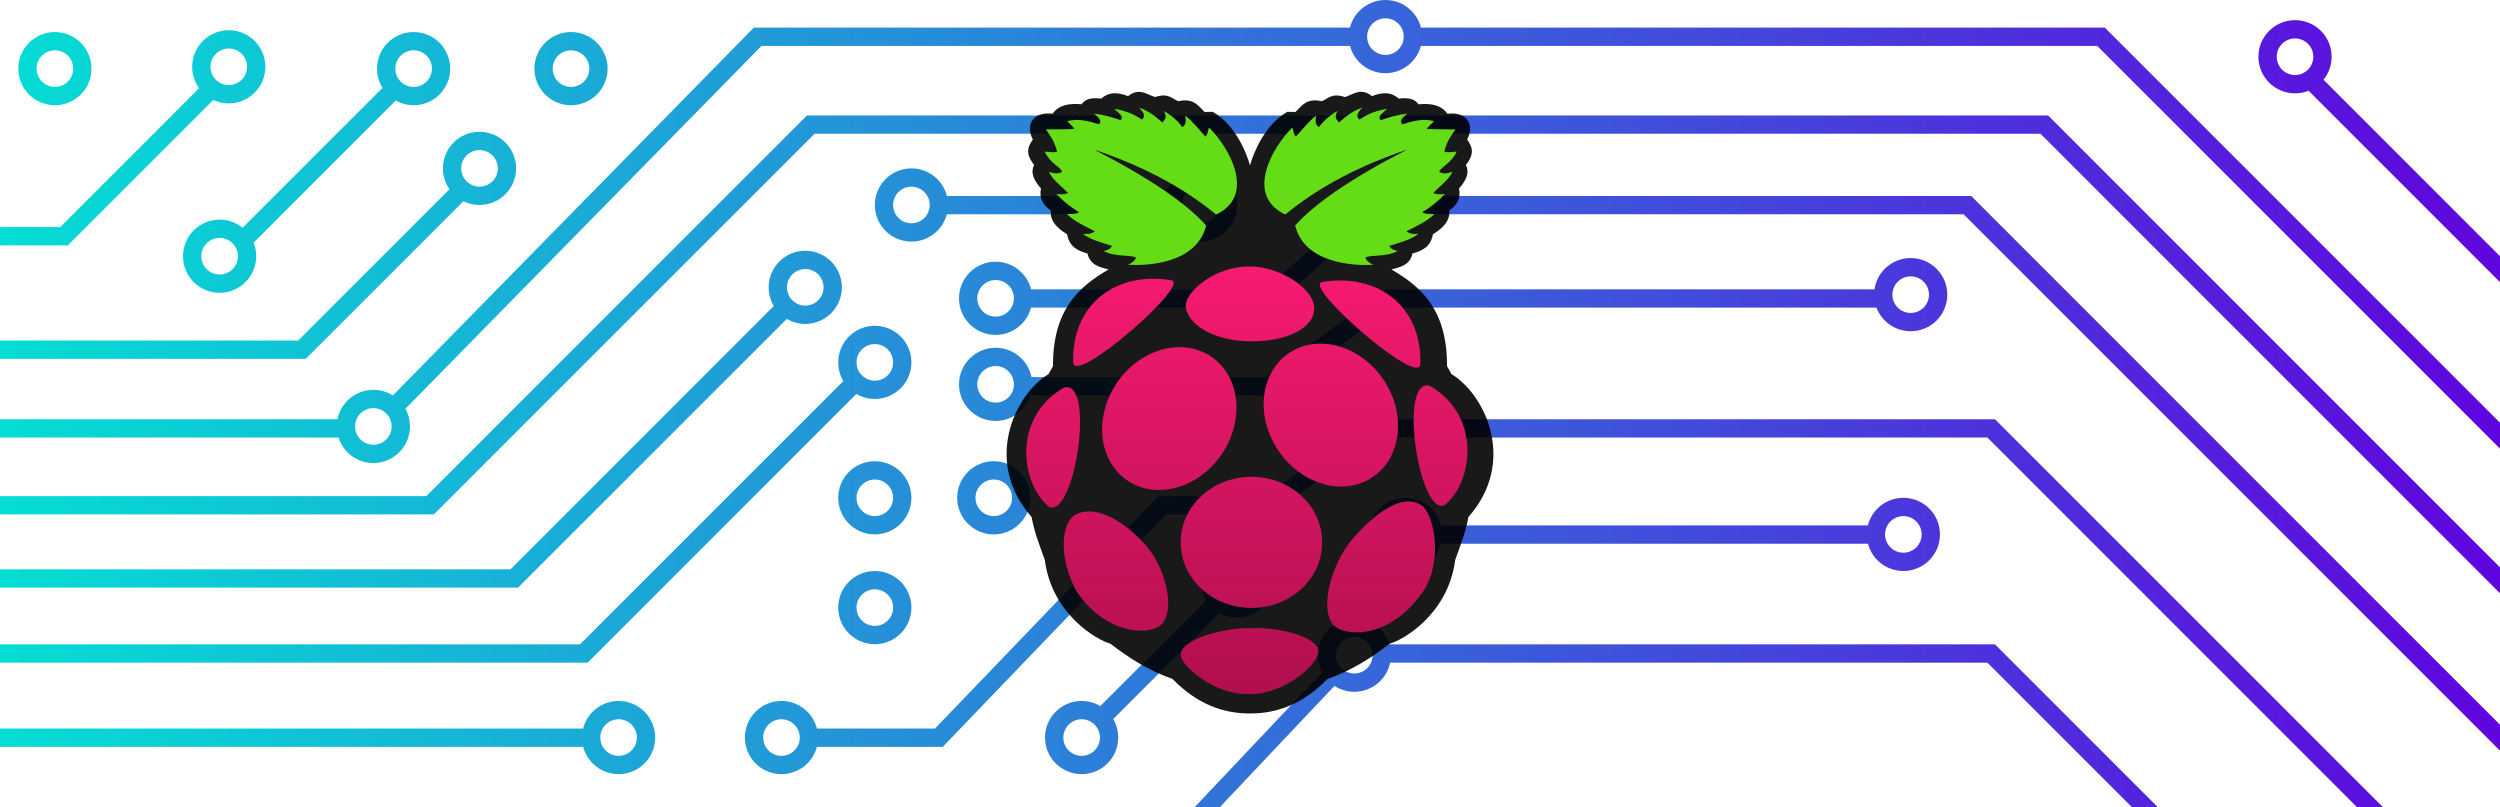 <?xml version="1.0" encoding="UTF-8" standalone="no"?><!-- Generator: Gravit.io --><svg xmlns="http://www.w3.org/2000/svg" xmlns:xlink="http://www.w3.org/1999/xlink" style="isolation:isolate" viewBox="0 0 1366 440.999" width="1366pt" height="440.999pt"><g><linearGradient id="_lgradient_2" x1="1.1102230246251565e-16" y1="0.5" x2="1" y2="0.5" gradientTransform="matrix(1366,0,0,440.999,0,0)" gradientUnits="userSpaceOnUse"><stop offset="0%" stop-opacity="1" style="stop-color:rgb(4,222,212)"/><stop offset="100%" stop-opacity="1" style="stop-color:rgb(96,4,222)"/></linearGradient><path d=" M 0 281.08 L 0 281.08 L 237.07 281.08 L 445.07 73.08 L 1114.93 73.08 L 1366 324.159 L 1366 310.001 L 1119.07 63.08 L 440.93 63.08 L 232.93 271.08 L 0 271.08 L 0 281.08 Z  M 0 408.08 L 318.657 408.08 L 318.657 408.08 C 319.551 411.478 321.333 414.613 323.86 417.14 C 327.61 420.89 332.7 423 338 423 C 343.3 423 348.39 420.89 352.14 417.14 C 355.89 413.39 358 408.3 358 403 C 358 397.7 355.89 392.61 352.14 388.86 C 348.39 385.11 343.3 383 338 383 C 332.7 383 327.61 385.11 323.86 388.86 C 321.294 391.426 319.495 394.621 318.616 398.08 L 318.616 398.08 L 318.616 398.08 L 318.616 398.08 L 318.616 398.08 L 318.616 398.08 L 0 398.08 L 0 408.08 Z  M 1366 410.159 L 1072.93 117.08 L 752.89 117.08 L 694.89 168.08 L 563.343 168.08 C 562.449 171.478 560.667 174.613 558.14 177.14 C 554.39 180.89 549.3 183 544 183 C 538.7 183 533.61 180.89 529.86 177.14 C 526.11 173.39 524 168.3 524 163 L 524 163 C 524 157.7 526.11 152.61 529.86 148.86 C 533.61 145.11 538.7 143 544 143 C 549.3 143 554.39 145.11 558.14 148.86 C 560.706 151.426 562.505 154.621 563.384 158.08 L 563.384 158.08 L 563.384 158.08 L 563.384 158.08 L 563.384 158.08 L 563.384 158.08 L 563.384 158.08 L 563.384 158.08 L 563.384 158.08 L 563.384 158.08 L 563.384 158.08 L 563.384 158.08 L 691.11 158.08 L 749.11 107.08 L 1077.07 107.08 L 1366 396.001 L 1366 410.159 Z  M 0 362.08 L 321.07 362.08 L 467.9 215.259 L 467.9 215.259 L 467.9 215.259 L 467.9 215.259 L 467.9 215.259 L 467.9 215.259 L 467.9 215.259 L 467.9 215.259 L 467.9 215.259 L 467.9 215.259 L 467.9 215.259 L 467.9 215.259 L 467.9 215.259 L 467.9 215.259 L 467.9 215.259 L 467.9 215.259 L 467.9 215.259 L 467.9 215.259 C 470.939 217.038 474.422 218 478 218 C 483.3 218 488.39 215.89 492.14 212.14 C 495.89 208.39 498 203.3 498 198 C 498 192.7 495.89 187.61 492.14 183.86 C 488.39 180.11 483.3 178 478 178 C 472.7 178 467.61 180.11 463.86 183.86 C 460.11 187.61 458 192.7 458 198 L 458 198 C 458 201.618 458.983 205.138 460.8 208.2 L 316.93 352.08 L 0 352.08 L 0 362.08 Z  M 1287.84 440.999 L 1085.93 239.08 L 752.62 239.08 L 694.62 281.08 L 637.13 281.08 L 515.13 408.08 L 446.343 408.08 C 445.449 411.478 443.667 414.613 441.14 417.14 C 437.39 420.89 432.3 423 427 423 C 421.7 423 416.61 420.89 412.86 417.14 C 409.11 413.39 407 408.3 407 403 L 407 403 C 407 397.7 409.11 392.61 412.86 388.86 C 416.61 385.11 421.7 383 427 383 C 432.3 383 437.39 385.11 441.14 388.86 C 443.706 391.426 445.505 394.621 446.384 398.08 L 446.384 398.08 L 446.384 398.08 L 446.384 398.08 L 446.384 398.08 L 446.384 398.08 L 446.384 398.08 L 446.384 398.08 L 446.384 398.08 L 510.87 398.08 L 632.87 271.08 L 691.38 271.08 L 749.38 229.08 L 1090.07 229.08 L 1301.998 440.999 L 1287.84 440.999 Z  M 0 321.08 L 283.07 321.08 L 429.9 174.259 L 429.9 174.259 L 429.9 174.259 L 429.9 174.259 L 429.9 174.259 L 429.9 174.259 L 429.9 174.259 L 429.9 174.259 L 429.9 174.259 L 429.9 174.259 L 429.9 174.259 C 432.939 176.038 436.422 177 440 177 C 445.3 177 450.39 174.89 454.14 171.14 C 457.89 167.39 460 162.3 460 157 C 460 151.7 457.89 146.61 454.14 142.86 C 450.39 139.11 445.3 137 440 137 C 434.7 137 429.61 139.11 425.86 142.86 C 422.11 146.61 420 151.7 420 157 L 420 157 C 420 160.618 420.983 164.138 422.8 167.2 L 278.93 311.08 L 0 311.08 L 0 321.08 Z  M 652.777 440.999 L 722.355 367.41 L 722.355 367.41 L 722.355 367.41 L 722.355 367.41 L 722.355 367.41 L 722.355 367.41 L 722.355 367.41 L 722.355 367.41 L 722.355 367.41 L 722.355 367.41 L 722.355 367.41 L 722.355 367.41 L 722.355 367.41 L 722.355 367.41 L 722.355 367.41 C 720.823 364.539 720 361.31 720 358 L 720 358 C 720 352.7 722.11 347.61 725.86 343.86 C 729.61 340.11 734.7 338 740 338 C 745.3 338 750.39 340.11 754.14 343.86 C 756.457 346.177 758.148 349.006 759.102 352.08 L 1090.07 352.08 L 1178.996 440.999 L 1164.843 440.999 L 1085.93 362.08 L 774 362.08 L 759.579 362.08 C 758.789 365.861 756.913 369.367 754.14 372.14 C 750.39 375.89 745.3 378 740 378 C 736.118 378 732.348 376.868 729.135 374.788 L 666.539 440.999 L 652.777 440.999 Z  M 0 186.08 L 162.93 186.08 L 245.583 103.417 C 243.267 100.088 242 96.107 242 92 L 242 92 C 242 86.7 244.11 81.61 247.86 77.86 C 251.61 74.11 256.7 72 262 72 C 267.3 72 272.39 74.11 276.14 77.86 C 279.89 81.61 282 86.7 282 92 C 282 97.3 279.89 102.39 276.14 106.14 C 272.39 109.89 267.3 112 262 112 C 258.923 112 255.916 111.289 253.202 109.958 L 253.202 109.958 L 253.202 109.958 L 253.202 109.958 L 253.202 109.958 L 253.202 109.958 L 253.202 109.958 L 253.202 109.958 L 253.202 109.958 L 253.202 109.958 L 253.202 109.958 L 253.202 109.958 L 253.202 109.958 L 253.202 109.958 L 253.202 109.958 L 253.202 109.958 L 253.202 109.958 L 253.202 109.958 L 167.07 196.08 L 0 196.08 L 0 186.08 Z  M 0 124.08 L 32.93 124.08 L 108.79 48.21 C 106.343 44.823 105 40.728 105 36.5 L 105 36.5 C 105 31.2 107.11 26.11 110.86 22.36 C 114.61 18.61 119.7 16.5 125 16.5 C 130.3 16.5 135.39 18.61 139.14 22.36 C 142.89 26.11 145 31.2 145 36.5 C 145 41.8 142.89 46.89 139.14 50.64 C 135.39 54.39 130.3 56.5 125 56.5 C 122.05 56.5 119.165 55.846 116.54 54.62 L 116.54 54.62 L 116.54 54.62 L 116.54 54.62 L 116.54 54.62 L 37.07 134.08 L 0 134.08 L 0 124.08 Z  M 1366 154.16 L 1261.413 49.573 C 1259.076 50.507 1256.563 51 1254 51 C 1248.7 51 1243.61 48.89 1239.86 45.14 C 1236.11 41.39 1234 36.3 1234 31 L 1234 31 C 1234 25.7 1236.11 20.61 1239.86 16.86 C 1243.61 13.11 1248.7 11 1254 11 C 1259.3 11 1264.39 13.11 1268.14 16.86 C 1271.89 20.61 1274 25.7 1274 31 C 1274 35.589 1272.418 40.02 1269.56 43.56 L 1269.56 43.56 L 1269.56 43.56 L 1269.56 43.56 L 1366 140 L 1366 154.16 Z  M 1366 231.001 L 1150.07 15.08 L 776.384 15.08 C 775.505 11.621 773.706 8.426 771.14 5.86 C 767.39 2.11 762.3 0 757 0 C 751.7 0 746.61 2.11 742.86 5.86 C 740.294 8.426 738.495 11.621 737.616 15.08 L 737.616 15.08 L 411.9 15.08 L 214.658 216.079 L 214.658 216.079 L 214.658 216.079 C 211.49 214.084 207.799 213 204 213 C 198.7 213 193.61 215.11 189.86 218.86 C 187.048 221.672 185.158 225.238 184.389 229.08 L 0 229.08 L 0 239.08 L 184.948 239.08 L 184.948 239.08 C 185.911 242.092 187.583 244.863 189.86 247.14 C 193.61 250.89 198.7 253 204 253 C 209.3 253 214.39 250.89 218.14 247.14 C 221.89 243.39 224 238.3 224 233 C 224 229.602 223.133 226.291 221.522 223.364 L 221.522 223.364 L 416.1 25.08 L 737.657 25.08 L 737.657 25.08 C 738.551 28.478 740.333 31.613 742.86 34.14 C 746.61 37.89 751.7 40 757 40 C 762.3 40 767.39 37.89 771.14 34.14 C 773.667 31.613 775.449 28.478 776.343 25.08 L 776.343 25.08 L 1145.93 25.08 L 1366 245.159 L 1366 231.001 Z  M 115 36.5 C 115 33.85 116.05 31.3 117.93 29.43 C 119.8 27.55 122.35 26.5 125 26.5 C 127.65 26.5 130.2 27.55 132.07 29.43 C 133.95 31.3 135 33.85 135 36.5 C 135 39.15 133.95 41.7 132.07 43.57 C 130.2 45.44 127.65 46.5 125 46.5 C 122.35 46.5 119.8 45.44 117.93 43.57 C 116.05 41.7 115 39.15 115 36.5 L 115 36.5 L 115 36.5 L 115 36.5 L 115 36.5 L 115 36.5 Z  M 328 403 C 328 400.35 329.05 397.8 330.93 395.93 C 332.8 394.05 335.35 393 338 393 C 340.65 393 343.2 394.05 345.07 395.93 C 346.95 397.8 348 400.35 348 403 C 348 405.65 346.95 408.2 345.07 410.07 C 343.2 411.94 340.65 413 338 413 C 335.35 413 332.8 411.94 330.93 410.07 C 329.05 408.2 328 405.65 328 403 L 328 403 L 328 403 L 328 403 L 328 403 L 328 403 L 328 403 Z  M 20 37.5 C 20 34.85 21.05 32.3 22.93 30.43 C 24.8 28.55 27.35 27.5 30 27.5 C 32.65 27.5 35.2 28.55 37.07 30.43 C 38.95 32.3 40 34.85 40 37.5 C 40 40.15 38.95 42.7 37.07 44.57 C 35.2 46.44 32.65 47.5 30 47.5 C 27.35 47.5 24.8 46.44 22.93 44.57 C 21.05 42.7 20 40.15 20 37.5 L 20 37.5 L 20 37.5 L 20 37.5 L 20 37.5 L 20 37.5 L 20 37.5 L 20 37.5 L 20 37.5 L 20 37.5 L 20 37.5 L 20 37.5 L 20 37.5 L 20 37.5 L 20 37.5 L 20 37.5 L 20 37.5 L 20 37.5 L 20 37.5 L 20 37.5 Z  M 252 92 C 252 89.35 253.05 86.8 254.93 84.93 C 256.8 83.05 259.35 82 262 82 C 264.65 82 267.2 83.05 269.07 84.93 C 270.95 86.8 272 89.35 272 92 C 272 94.65 270.95 97.2 269.07 99.07 C 267.2 100.94 264.65 102 262 102 C 259.35 102 256.8 100.94 254.93 99.07 C 253.05 97.2 252 94.65 252 92 L 252 92 L 252 92 L 252 92 L 252 92 L 252 92 L 252 92 L 252 92 L 252 92 L 252 92 L 252 92 L 252 92 L 252 92 L 252 92 L 252 92 L 252 92 L 252 92 L 252 92 L 252 92 Z  M 468 272 C 468 269.35 469.05 266.8 470.93 264.93 C 472.8 263.05 475.35 262 478 262 C 480.65 262 483.2 263.05 485.07 264.93 C 486.95 266.8 488 269.35 488 272 C 488 274.65 486.95 277.2 485.07 279.07 C 483.2 280.94 480.65 282 478 282 C 475.35 282 472.8 280.94 470.93 279.07 C 469.05 277.2 468 274.65 468 272 L 468 272 L 468 272 L 468 272 L 468 272 L 468 272 L 468 272 L 468 272 L 468 272 L 468 272 L 468 272 L 468 272 L 468 272 L 468 272 L 468 272 L 468 272 L 468 272 L 468 272 L 468 272 L 468 272 L 468 272 Z  M 533 272 C 533 269.35 534.05 266.8 535.93 264.93 C 537.8 263.05 540.35 262 543 262 C 545.65 262 548.2 263.05 550.07 264.93 C 551.95 266.8 553 269.35 553 272 C 553 274.65 551.95 277.2 550.07 279.07 C 548.2 280.94 545.65 282 543 282 C 540.35 282 537.8 280.94 535.93 279.07 C 534.05 277.2 533 274.65 533 272 L 533 272 L 533 272 L 533 272 L 533 272 L 533 272 L 533 272 L 533 272 L 533 272 L 533 272 L 533 272 L 533 272 L 533 272 L 533 272 L 533 272 L 533 272 L 533 272 L 533 272 Z  M 488 112 C 488 109.35 489.05 106.8 490.93 104.93 C 492.8 103.05 495.35 102 498 102 C 500.65 102 503.2 103.05 505.07 104.93 C 506.95 106.8 508 109.35 508 112 L 508 112 C 508 114.65 506.95 117.2 505.07 119.07 C 503.2 120.94 500.65 122 498 122 C 495.35 122 492.8 120.94 490.93 119.07 C 489.05 117.2 488 114.65 488 112 L 488 112 L 488 112 L 488 112 L 488 112 L 488 112 L 488 112 L 488 112 L 488 112 L 488 112 L 488 112 L 488 112 L 488 112 L 488 112 L 488 112 L 488 112 Z  M 302 37.5 C 302 34.85 303.05 32.3 304.93 30.43 C 306.8 28.55 309.35 27.5 312 27.5 C 314.65 27.5 317.2 28.55 319.07 30.43 C 320.95 32.3 322 34.85 322 37.5 C 322 40.15 320.95 42.7 319.07 44.57 C 317.2 46.44 314.65 47.5 312 47.5 C 309.35 47.5 306.8 46.44 304.93 44.57 C 303.05 42.7 302 40.15 302 37.5 L 302 37.5 L 302 37.5 L 302 37.5 L 302 37.5 L 302 37.5 L 302 37.5 L 302 37.5 L 302 37.5 L 302 37.5 L 302 37.5 L 302 37.5 L 302 37.5 L 302 37.5 L 302 37.5 L 302 37.5 L 302 37.5 L 302 37.5 L 302 37.5 L 302 37.5 L 302 37.5 Z  M 468 332 C 468 329.35 469.05 326.8 470.93 324.93 C 472.8 323.05 475.35 322 478 322 C 480.65 322 483.2 323.05 485.07 324.93 C 486.95 326.8 488 329.35 488 332 C 488 334.65 486.95 337.2 485.07 339.07 C 483.2 340.94 480.65 342 478 342 C 475.35 342 472.8 340.94 470.93 339.07 C 469.05 337.2 468 334.65 468 332 L 468 332 L 468 332 L 468 332 L 468 332 L 468 332 L 468 332 L 468 332 L 468 332 L 468 332 L 468 332 L 468 332 L 468 332 L 468 332 L 468 332 L 468 332 L 468 332 L 468 332 L 468 332 Z  M 1030 292 L 1030 292 L 1030 292 L 1030 292 C 1030 289.35 1031.05 286.8 1032.93 284.93 C 1034.8 283.05 1037.35 282 1040 282 C 1042.65 282 1045.2 283.05 1047.07 284.93 C 1048.95 286.8 1050 289.35 1050 292 C 1050 294.65 1048.95 297.2 1047.07 299.07 C 1045.2 300.94 1042.65 302 1040 302 C 1037.35 302 1034.8 300.94 1032.93 299.07 C 1031.05 297.2 1030 294.65 1030 292 L 1030 292 L 1030 292 L 1030 292 L 1030 292 L 1030 292 L 1030 292 L 1030 292 L 1030 292 L 1030 292 L 1030 292 L 1030 292 L 1030 292 L 1030 292 Z  M 468 198 C 468 195.35 469.05 192.8 470.93 190.93 C 472.8 189.05 475.35 188 478 188 C 480.65 188 483.2 189.05 485.07 190.93 C 486.95 192.8 488 195.35 488 198 C 488 200.65 486.95 203.2 485.07 205.07 C 483.2 206.94 480.65 208 478 208 C 475.35 208 472.8 206.94 470.93 205.07 C 469.05 203.2 468 200.65 468 198 L 468 198 L 468 198 L 468 198 L 468 198 L 468 198 L 468 198 L 468 198 L 468 198 L 468 198 L 468 198 L 468 198 L 468 198 L 468 198 L 468 198 L 468 198 L 468 198 L 468 198 L 468 198 Z  M 730 358 C 730 355.35 731.05 352.8 732.93 350.93 C 734.8 349.05 737.35 348 740 348 C 742.65 348 745.2 349.05 747.07 350.93 C 748.95 352.8 750 355.35 750 358 C 750 360.65 748.95 363.2 747.07 365.07 C 745.2 366.94 742.65 368 740 368 C 737.35 368 734.8 366.94 732.93 365.07 C 731.05 363.2 730 360.65 730 358 L 730 358 L 730 358 L 730 358 L 730 358 L 730 358 L 730 358 L 730 358 L 730 358 L 730 358 L 730 358 L 730 358 L 730 358 L 730 358 L 730 358 L 730 358 Z  M 430 157 C 430 154.35 431.05 151.8 432.93 149.93 C 434.8 148.05 437.35 147 440 147 C 442.65 147 445.2 148.05 447.07 149.93 C 448.95 151.8 450 154.35 450 157 C 450 159.65 448.95 162.2 447.07 164.07 C 445.2 165.94 442.65 167 440 167 C 437.35 167 434.8 165.94 432.93 164.07 C 431.05 162.2 430 159.65 430 157 L 430 157 L 430 157 L 430 157 L 430 157 L 430 157 L 430 157 L 430 157 L 430 157 L 430 157 L 430 157 L 430 157 Z  M 758 292 C 758 289.35 759.05 286.8 760.93 284.93 C 762.8 283.05 765.35 282 768 282 C 770.65 282 773.2 283.05 775.07 284.93 C 776.95 286.8 778 289.35 778 292 L 778 292 C 778 294.65 776.95 297.2 775.07 299.07 C 773.2 300.94 770.65 302 768 302 C 765.35 302 762.8 300.94 760.93 299.07 C 759.05 297.2 758 294.65 758 292 L 758 292 L 758 292 L 758 292 L 758 292 L 758 292 L 758 292 L 758 292 L 758 292 L 758 292 L 758 292 L 758 292 L 758 292 L 758 292 L 758 292 Z  M 1034 161 C 1034 158.35 1035.05 155.8 1036.93 153.93 C 1038.8 152.05 1041.35 151 1044 151 C 1046.65 151 1049.2 152.05 1051.07 153.93 C 1052.95 155.8 1054 158.35 1054 161 C 1054 163.65 1052.95 166.2 1051.07 168.07 C 1049.2 169.94 1046.65 171 1044 171 C 1041.35 171 1038.8 169.94 1036.93 168.07 C 1035.05 166.2 1034 163.65 1034 161 L 1034 161 L 1034 161 L 1034 161 L 1034 161 L 1034 161 L 1034 161 L 1034 161 L 1034 161 L 1034 161 L 1034 161 L 1034 161 Z  M 534 163 C 534 160.35 535.05 157.8 536.93 155.93 C 538.8 154.05 541.35 153 544 153 C 546.65 153 549.2 154.05 551.07 155.93 C 552.95 157.8 554 160.35 554 163 C 554 165.65 552.95 168.2 551.07 170.07 C 549.2 171.94 546.65 173 544 173 C 541.35 173 538.8 171.94 536.93 170.07 C 535.05 168.2 534 165.65 534 163 L 534 163 L 534 163 L 534 163 L 534 163 L 534 163 L 534 163 L 534 163 L 534 163 L 534 163 L 534 163 L 534 163 L 534 163 Z  M 646 112 C 646 109.35 647.05 106.8 648.93 104.93 C 650.8 103.05 653.35 102 656 102 C 658.65 102 661.2 103.05 663.07 104.93 C 664.95 106.8 666 109.35 666 112 C 666 114.65 664.95 117.2 663.07 119.07 C 661.2 120.94 658.65 122 656 122 C 653.35 122 650.8 120.94 648.93 119.07 C 647.05 117.2 646 114.65 646 112 L 646 112 L 646 112 L 646 112 L 646 112 L 646 112 L 646 112 L 646 112 L 646 112 L 646 112 L 646 112 L 646 112 L 646 112 L 646 112 L 646 112 L 646 112 Z  M 216 37.5 C 216 34.85 217.05 32.3 218.93 30.43 C 220.8 28.55 223.35 27.5 226 27.5 C 228.65 27.5 231.2 28.55 233.07 30.43 C 234.95 32.3 236 34.85 236 37.5 C 236 40.15 234.95 42.7 233.07 44.57 C 231.2 46.44 228.65 47.5 226 47.5 C 223.35 47.5 220.8 46.44 218.93 44.57 C 217.05 42.7 216 40.15 216 37.5 L 216 37.5 L 216 37.5 L 216 37.5 L 216 37.5 L 216 37.5 L 216 37.5 L 216 37.5 L 216 37.5 L 216 37.5 Z  M 534 210 C 534 207.35 535.05 204.8 536.93 202.93 C 538.8 201.05 541.35 200 544 200 C 546.65 200 549.2 201.05 551.07 202.93 C 552.95 204.8 554 207.35 554 210 C 554 212.65 552.95 215.2 551.07 217.07 C 549.2 218.94 546.65 220 544 220 C 541.35 220 538.8 218.94 536.93 217.07 C 535.05 215.2 534 212.65 534 210 L 534 210 L 534 210 L 534 210 L 534 210 L 534 210 L 534 210 L 534 210 L 534 210 L 534 210 L 534 210 L 534 210 Z  M 417 403 C 417 400.35 418.05 397.8 419.93 395.93 C 421.8 394.05 424.35 393 427 393 C 429.65 393 432.2 394.05 434.07 395.93 C 435.95 397.8 437 400.35 437 403 C 437 405.65 435.95 408.2 434.07 410.07 C 432.2 411.94 429.65 413 427 413 C 424.35 413 421.8 411.94 419.93 410.07 C 418.05 408.2 417 405.65 417 403 L 417 403 L 417 403 L 417 403 L 417 403 L 417 403 L 417 403 L 417 403 L 417 403 L 417 403 Z  M 110 140 C 110 137.35 111.05 134.8 112.93 132.93 C 114.8 131.05 117.35 130 120 130 C 122.65 130 125.2 131.05 127.07 132.93 C 128.95 134.8 130 137.35 130 140 C 130 142.65 128.95 145.2 127.07 147.07 C 125.2 148.94 122.65 150 120 150 C 117.35 150 114.8 148.94 112.93 147.07 C 111.05 145.2 110 142.65 110 140 L 110 140 L 110 140 L 110 140 L 110 140 L 110 140 L 110 140 L 110 140 L 110 140 L 110 140 Z  M 666 317.5 C 666 314.85 667.05 312.3 668.93 310.43 C 670.8 308.55 673.35 307.5 676 307.5 C 678.65 307.5 681.2 308.55 683.07 310.43 C 684.95 312.3 686 314.85 686 317.5 C 686 320.15 684.95 322.7 683.07 324.57 C 681.2 326.44 678.65 327.5 676 327.5 C 673.35 327.5 670.8 326.44 668.93 324.57 C 667.05 322.7 666 320.15 666 317.5 L 666 317.5 L 666 317.5 L 666 317.5 L 666 317.5 L 666 317.5 L 666 317.5 L 666 317.5 L 666 317.5 Z  M 581 403 C 581 400.35 582.05 397.8 583.93 395.93 C 585.8 394.05 588.35 393 591 393 C 593.65 393 596.2 394.05 598.07 395.93 C 599.95 397.8 601 400.35 601 403 C 601 405.65 599.95 408.2 598.07 410.07 C 596.2 411.94 593.65 413 591 413 C 588.35 413 585.8 411.94 583.93 410.07 C 582.05 408.2 581 405.65 581 403 L 581 403 L 581 403 L 581 403 L 581 403 L 581 403 L 581 403 L 581 403 L 581 403 Z  M 1244 31 C 1244 28.35 1245.05 25.8 1246.93 23.93 C 1248.8 22.05 1251.35 21 1254 21 C 1256.65 21 1259.2 22.05 1261.07 23.93 C 1262.95 25.8 1264 28.35 1264 31 C 1264 33.65 1262.95 36.2 1261.07 38.07 C 1259.2 39.94 1256.65 41 1254 41 C 1251.35 41 1248.8 39.94 1246.93 38.07 C 1245.05 36.2 1244 33.65 1244 31 L 1244 31 L 1244 31 L 1244 31 L 1244 31 Z  M 194 233 C 194 230.35 195.05 227.8 196.93 225.93 C 198.8 224.05 201.35 223 204 223 C 206.65 223 209.2 224.05 211.07 225.93 C 212.95 227.8 214 230.35 214 233 C 214 235.65 212.95 238.2 211.07 240.07 C 209.2 241.94 206.65 243 204 243 C 201.35 243 198.8 241.94 196.93 240.07 C 195.05 238.2 194 235.65 194 233 L 194 233 L 194 233 L 194 233 Z  M 747 20 C 747 17.35 748.05 14.8 749.93 12.93 C 751.8 11.05 754.35 10 757 10 C 759.65 10 762.2 11.05 764.07 12.93 C 765.95 14.8 767 17.35 767 20 C 767 22.65 765.95 25.2 764.07 27.07 C 762.2 28.94 759.65 30 757 30 C 754.35 30 751.8 28.94 749.93 27.07 C 748.05 25.2 747 22.65 747 20 L 747 20 L 747 20 L 747 20 L 747 20 L 747 20 Z  M 292 37.5 C 292 32.2 294.11 27.11 297.86 23.36 C 301.61 19.61 306.7 17.5 312 17.5 C 317.3 17.5 322.39 19.61 326.14 23.36 C 329.89 27.11 332 32.2 332 37.5 C 332 42.8 329.89 47.89 326.14 51.64 C 322.39 55.39 317.3 57.5 312 57.5 C 306.7 57.5 301.61 55.39 297.86 51.64 C 294.11 47.89 292 42.8 292 37.5 L 292 37.5 L 292 37.5 L 292 37.5 L 292 37.5 L 292 37.5 L 292 37.5 L 292 37.5 L 292 37.5 L 292 37.5 L 292 37.5 L 292 37.5 L 292 37.5 L 292 37.5 L 292 37.5 L 292 37.5 L 292 37.5 L 292 37.5 L 292 37.5 L 292 37.5 L 292 37.5 Z  M 523 272 C 523 266.7 525.11 261.61 528.86 257.86 C 532.61 254.11 537.7 252 543 252 C 548.3 252 553.39 254.11 557.14 257.86 C 560.89 261.61 563 266.7 563 272 C 563 277.3 560.89 282.39 557.14 286.14 C 553.39 289.89 548.3 292 543 292 C 537.7 292 532.61 289.89 528.86 286.14 C 525.11 282.39 523 277.3 523 272 L 523 272 L 523 272 L 523 272 L 523 272 L 523 272 L 523 272 L 523 272 L 523 272 L 523 272 L 523 272 L 523 272 L 523 272 L 523 272 L 523 272 L 523 272 L 523 272 L 523 272 Z  M 10 37.5 C 10 32.2 12.11 27.11 15.86 23.36 C 19.61 19.61 24.7 17.5 30 17.5 C 35.3 17.5 40.39 19.61 44.14 23.36 C 47.89 27.11 50 32.2 50 37.5 C 50 42.8 47.89 47.89 44.14 51.64 C 40.39 55.39 35.3 57.5 30 57.5 C 24.7 57.5 19.61 55.39 15.86 51.64 C 12.11 47.89 10 42.8 10 37.5 L 10 37.5 L 10 37.5 L 10 37.5 L 10 37.5 L 10 37.5 L 10 37.5 L 10 37.5 L 10 37.5 L 10 37.5 L 10 37.5 L 10 37.5 L 10 37.5 L 10 37.5 L 10 37.5 L 10 37.5 L 10 37.5 L 10 37.5 L 10 37.5 L 10 37.5 Z  M 458 332 C 458 326.7 460.11 321.61 463.86 317.86 C 467.61 314.11 472.7 312 478 312 C 483.3 312 488.39 314.11 492.14 317.86 C 495.89 321.61 498 326.7 498 332 C 498 337.3 495.89 342.39 492.14 346.14 C 488.39 349.89 483.3 352 478 352 C 472.7 352 467.61 349.89 463.86 346.14 C 460.11 342.39 458 337.3 458 332 L 458 332 L 458 332 L 458 332 L 458 332 L 458 332 L 458 332 L 458 332 L 458 332 L 458 332 L 458 332 L 458 332 L 458 332 L 458 332 L 458 332 L 458 332 L 458 332 L 458 332 L 458 332 Z  M 458 272 C 458 266.7 460.11 261.61 463.86 257.86 C 467.61 254.11 472.7 252 478 252 C 483.3 252 488.39 254.11 492.14 257.86 C 495.89 261.61 498 266.7 498 272 C 498 277.3 495.89 282.39 492.14 286.14 C 488.39 289.89 483.3 292 478 292 C 472.7 292 467.61 289.89 463.86 286.14 C 460.11 282.39 458 277.3 458 272 L 458 272 L 458 272 L 458 272 L 458 272 L 458 272 L 458 272 L 458 272 L 458 272 L 458 272 L 458 272 L 458 272 L 458 272 L 458 272 L 458 272 L 458 272 L 458 272 L 458 272 L 458 272 L 458 272 L 458 272 Z  M 517.384 107.08 C 516.505 103.621 514.706 100.426 512.14 97.86 C 508.39 94.11 503.3 92 498 92 C 492.7 92 487.61 94.11 483.86 97.86 C 480.11 101.61 478 106.7 478 112 L 478 112 L 478 112 C 478 117.3 480.11 122.39 483.86 126.14 C 487.61 129.89 492.7 132 498 132 C 503.3 132 508.39 129.89 512.14 126.14 C 514.667 123.613 516.449 120.478 517.343 117.08 L 635 117.08 L 636.657 117.08 L 636.657 117.08 C 637.551 120.478 639.333 123.613 641.86 126.14 C 645.61 129.89 650.7 132 656 132 C 661.3 132 666.39 129.89 670.14 126.14 C 673.89 122.39 676 117.3 676 112 C 676 106.7 673.89 101.61 670.14 97.86 C 666.39 94.11 661.3 92 656 92 C 650.7 92 645.61 94.11 641.86 97.86 C 639.294 100.426 637.495 103.621 636.616 107.08 L 635 107.08 L 517.384 107.08 L 517.384 107.08 L 517.384 107.08 L 517.384 107.08 L 517.384 107.08 L 517.384 107.08 L 517.384 107.08 L 517.384 107.08 L 517.384 107.08 L 517.384 107.08 L 517.384 107.08 L 517.384 107.08 L 517.384 107.08 L 517.384 107.08 Z  M 132.56 124.44 C 129.02 121.582 124.589 120 120 120 C 114.7 120 109.61 122.11 105.86 125.86 C 102.11 129.61 100 134.7 100 140 L 100 140 L 100 140 C 100 145.3 102.11 150.39 105.86 154.14 C 109.61 157.89 114.7 160 120 160 C 125.3 160 130.39 157.89 134.14 154.14 C 137.89 150.39 140 145.3 140 140 C 140 137.437 139.507 134.924 138.573 132.587 L 216.218 54.942 C 219.181 56.604 222.546 57.5 226 57.5 C 231.3 57.5 236.39 55.39 240.14 51.64 C 243.89 47.89 246 42.8 246 37.5 C 246 32.2 243.89 27.11 240.14 23.36 C 236.39 19.61 231.3 17.5 226 17.5 C 220.7 17.5 215.61 19.61 211.86 23.36 C 208.11 27.11 206 32.2 206 37.5 L 206 37.5 L 206 37.5 C 206 41.241 207.051 44.877 208.988 48.012 L 132.56 124.44 L 132.56 124.44 L 132.56 124.44 L 132.56 124.44 L 132.56 124.44 L 132.56 124.44 L 132.56 124.44 L 132.56 124.44 Z  M 563.611 206.08 C 562.842 202.237 560.952 198.672 558.14 195.86 C 554.39 192.11 549.3 190 544 190 C 538.7 190 533.61 192.11 529.86 195.86 C 526.11 199.61 524 204.7 524 210 L 524 210 L 524 210 C 524 215.3 526.11 220.39 529.86 224.14 C 533.61 227.89 538.7 230 544 230 C 549.3 230 554.39 227.89 558.14 224.14 C 560.417 221.863 562.089 219.092 563.052 216.08 L 694.63 216.08 L 760.63 168.08 L 1025.297 168.08 L 1025.297 168.08 C 1026.292 170.705 1027.837 173.117 1029.86 175.14 C 1033.61 178.89 1038.7 181 1044 181 C 1049.3 181 1054.39 178.89 1058.14 175.14 C 1061.89 171.39 1064 166.3 1064 161 C 1064 155.7 1061.89 150.61 1058.14 146.86 C 1054.39 143.11 1049.3 141 1044 141 C 1038.7 141 1033.61 143.11 1029.86 146.86 C 1026.806 149.914 1024.839 153.858 1024.215 158.08 L 757.37 158.08 L 691.37 206.08 L 563.611 206.08 L 563.611 206.08 L 563.611 206.08 L 563.611 206.08 L 563.611 206.08 L 563.611 206.08 L 563.611 206.08 L 563.611 206.08 L 563.611 206.08 L 563.611 206.08 Z  M 601.2 385.8 C 598.138 383.983 594.618 383 591 383 C 585.7 383 580.61 385.11 576.86 388.86 C 573.11 392.61 571 397.7 571 403 L 571 403 L 571 403 C 571 408.3 573.11 413.39 576.86 417.14 C 580.61 420.89 585.7 423 591 423 C 596.3 423 601.39 420.89 605.14 417.14 C 608.89 413.39 611 408.3 611 403 C 611 399.422 610.038 395.939 608.26 392.9 L 666.218 334.942 C 669.181 336.604 672.546 337.5 676 337.5 C 681.3 337.5 686.39 335.39 690.14 331.64 C 693.89 327.89 696 322.8 696 317.5 C 696 312.2 693.89 307.11 690.14 303.36 C 686.39 299.61 681.3 297.5 676 297.5 C 670.7 297.5 665.61 299.61 661.86 303.36 C 658.11 307.11 656 312.2 656 317.5 L 656 317.5 L 656 317.5 C 656 321.241 657.051 324.877 658.988 328.012 L 601.2 385.8 L 601.2 385.8 L 601.2 385.8 L 601.2 385.8 L 601.2 385.8 L 601.2 385.8 L 601.2 385.8 Z  M 787.384 287.08 C 786.505 283.621 784.706 280.426 782.14 277.86 C 778.39 274.11 773.3 272 768 272 C 762.7 272 757.61 274.11 753.86 277.86 C 750.11 281.61 748 286.7 748 292 L 748 292 L 748 292 C 748 297.3 750.11 302.39 753.86 306.14 C 757.61 309.89 762.7 312 768 312 C 773.3 312 778.39 309.89 782.14 306.14 C 784.667 303.613 786.449 300.478 787.343 297.08 L 1020.657 297.08 L 1020.657 297.08 C 1021.551 300.478 1023.333 303.613 1025.86 306.14 C 1029.61 309.89 1034.7 312 1040 312 C 1045.3 312 1050.39 309.89 1054.14 306.14 C 1057.89 302.39 1060 297.3 1060 292 C 1060 286.7 1057.89 281.61 1054.14 277.86 C 1050.39 274.11 1045.3 272 1040 272 C 1034.7 272 1029.61 274.11 1025.86 277.86 C 1023.294 280.426 1021.495 283.621 1020.616 287.08 L 787.384 287.08 L 787.384 287.08 L 787.384 287.08 L 787.384 287.08 L 787.384 287.08 L 787.384 287.08 L 787.384 287.08 L 787.384 287.08 L 787.384 287.08 L 787.384 287.08 L 787.384 287.08 L 787.384 287.08 L 787.384 287.08 Z " fill-rule="evenodd" fill="url(#_lgradient_2)"/><g><path d=" M 621.997 50.189 C 620.291 50.221 618.427 50.884 616.342 52.527 C 611.193 50.537 606.233 49.842 601.747 53.886 C 594.86 53.001 592.648 54.833 590.942 56.981 C 589.426 56.95 579.664 55.433 575.147 62.131 C 563.869 60.804 560.299 68.765 564.342 76.189 C 562.036 79.759 559.667 83.297 565.037 90.121 C 563.142 93.912 564.311 97.987 568.797 102.979 C 567.628 108.318 569.966 112.077 574.136 115.015 C 573.346 122.281 580.802 126.514 583.045 128.031 C 583.898 132.264 585.698 136.276 594.196 138.487 C 595.618 144.837 600.736 145.911 605.696 147.238 C 589.3 156.779 575.241 169.321 575.336 200.091 L 572.935 204.387 C 554.107 215.823 537.205 252.596 563.647 282.481 C 565.385 291.801 568.291 298.53 570.882 305.954 C 574.736 335.934 599.914 349.961 606.58 351.635 C 616.31 359.028 626.672 366.072 640.699 371.001 C 653.936 384.648 668.278 389.861 682.684 389.829 C 682.905 389.829 683.126 389.829 683.316 389.829 C 697.722 389.861 712.064 384.648 725.301 371.001 C 739.328 366.072 749.69 359.028 759.451 351.635 C 766.086 349.961 791.296 335.934 795.118 305.954 C 797.709 298.53 800.615 291.801 802.353 282.481 C 828.795 252.596 811.893 215.823 793.065 204.387 L 790.664 200.091 C 790.759 169.321 776.7 156.779 760.304 147.238 C 765.264 145.911 770.382 144.837 771.804 138.487 C 780.333 136.276 782.102 132.264 782.955 127.999 C 785.198 126.514 792.654 122.281 791.896 114.983 C 796.066 112.077 798.404 108.318 797.203 102.979 C 801.689 98.019 802.858 93.88 800.963 90.121 C 806.365 83.297 803.964 79.791 801.658 76.189 C 805.701 68.765 802.131 60.804 790.853 62.131 C 786.367 55.433 776.574 56.95 775.058 56.981 C 773.383 54.833 771.14 53.001 764.253 53.886 C 759.799 49.842 754.807 50.537 749.658 52.527 C 743.561 47.694 739.517 51.548 734.905 53.033 C 727.544 50.6 725.838 53.917 722.205 55.276 C 714.149 53.57 711.717 57.266 707.831 61.183 L 703.345 61.088 C 691.182 68.26 685.148 82.855 683 90.342 C 680.883 82.823 674.849 68.26 662.687 61.088 L 658.201 61.183 C 654.315 57.266 651.882 53.57 643.827 55.276 C 640.194 53.917 638.488 50.6 631.127 53.033 C 628.062 52.053 625.282 50.095 621.997 50.189 Z " fill="rgb(0,0,0)" fill-opacity="0.9"/><path d=" M 597.798 81.718 C 630.053 98.335 648.786 111.761 659.054 123.229 C 653.809 144.3 626.388 145.28 616.342 144.679 C 618.395 143.732 620.133 142.563 620.733 140.794 C 618.206 139.025 609.266 140.636 603.042 137.129 C 605.443 136.624 606.549 136.15 607.686 134.381 C 601.81 132.485 595.46 130.874 591.732 127.778 C 593.723 127.81 595.618 128.22 598.24 126.388 C 592.964 123.545 587.341 121.302 582.981 116.974 C 585.698 116.879 588.636 116.942 589.489 115.931 C 584.656 112.93 580.58 109.613 577.2 105.98 C 581.023 106.454 582.634 106.043 583.55 105.38 C 579.917 101.652 575.305 98.493 573.093 93.88 C 575.937 94.86 578.527 95.239 580.391 93.786 C 579.159 91.005 573.851 89.331 570.787 82.823 C 573.757 83.108 576.947 83.455 577.579 82.823 C 576.158 77.168 573.788 74.009 571.482 70.724 C 577.864 70.629 587.531 70.755 587.088 70.218 L 583.139 66.175 C 589.394 64.5 595.776 66.427 600.388 67.881 C 602.473 66.238 600.357 64.184 597.829 62.068 C 603.105 62.763 607.907 63.995 612.235 65.669 C 614.541 63.584 610.719 61.499 608.886 59.414 C 617.069 60.962 620.544 63.142 623.987 65.322 C 626.483 62.921 624.145 60.867 622.439 58.782 C 628.631 61.088 631.79 64.026 635.139 66.933 C 636.276 65.416 638.045 64.279 635.929 60.614 C 640.32 63.142 643.605 66.111 646.038 69.429 C 648.755 67.691 647.681 65.353 647.681 63.173 C 652.23 66.87 655.136 70.819 658.643 74.673 C 659.37 74.167 660.001 72.398 660.538 69.618 C 671.406 80.138 686.759 106.706 664.487 117.226 C 645.533 101.589 622.881 90.216 597.798 81.718 Z  M 768.897 81.718 C 736.674 98.335 717.909 111.761 707.673 123.229 C 712.917 144.3 740.37 145.28 750.385 144.679 C 748.331 143.732 746.625 142.563 745.993 140.794 C 748.521 139.025 757.43 140.636 763.685 137.129 C 761.284 136.624 760.178 136.15 759.041 134.381 C 764.948 132.485 771.298 130.874 775.026 127.778 C 773.004 127.81 771.109 128.22 768.487 126.388 C 773.762 123.545 779.386 121.302 783.777 116.974 C 781.028 116.879 778.09 116.942 777.237 115.931 C 782.071 112.93 786.146 109.613 789.526 105.98 C 785.704 106.454 784.093 106.043 783.177 105.38 C 786.81 101.652 791.422 98.493 793.633 93.88 C 790.79 94.86 788.2 95.239 786.336 93.786 C 787.568 91.005 792.907 89.331 795.971 82.823 C 792.97 83.108 789.811 83.455 789.179 82.823 C 790.569 77.168 792.938 74.009 795.276 70.724 C 788.895 70.629 779.228 70.755 779.638 70.218 L 783.587 66.175 C 777.364 64.5 770.982 66.427 766.338 67.881 C 764.253 66.238 766.401 64.184 768.929 62.068 C 763.621 62.763 758.82 63.963 754.523 65.669 C 752.185 63.584 756.008 61.499 757.872 59.414 C 749.658 60.93 746.215 63.142 742.771 65.322 C 740.244 62.921 742.613 60.867 744.287 58.782 C 738.127 61.088 734.936 64.026 731.588 66.933 C 730.45 65.416 728.713 64.279 730.829 60.614 C 726.438 63.11 723.153 66.111 720.689 69.429 C 718.003 67.691 719.077 65.353 719.077 63.173 C 714.528 66.87 711.622 70.819 708.084 74.673 C 707.389 74.167 706.757 72.398 706.22 69.618 C 695.321 80.138 679.999 106.706 702.271 117.226 C 721.194 101.589 743.814 90.216 768.897 81.718 Z " fill-rule="evenodd" fill="rgb(100,221,23)"/><linearGradient id="_lgradient_3" x1="0.5" y1="0" x2="0.5" y2="1" gradientTransform="matrix(241.056,0,0,233.663,560.766,145.615)" gradientUnits="userSpaceOnUse"><stop offset="0%" stop-opacity="1" style="stop-color:rgb(247,26,114)"/><stop offset="100%" stop-opacity="1" style="stop-color:rgb(176,15,79)"/></linearGradient><path d=" M 722.395 296.35 C 722.521 316.032 705.335 332.048 683.979 332.175 C 662.655 332.27 645.28 316.411 645.153 296.729 C 645.153 296.603 645.153 296.476 645.153 296.35 C 645.059 276.669 662.244 260.652 683.569 260.525 C 704.924 260.431 722.3 276.289 722.395 295.971 C 722.395 296.097 722.395 296.224 722.395 296.35 L 722.395 296.35 L 722.395 296.35 L 722.395 296.35 L 722.395 296.35 L 722.395 296.35 L 722.395 296.35 L 722.395 296.35 L 722.395 296.35 L 722.395 296.35 Z  M 661.423 194.626 C 677.44 205.082 680.315 228.839 667.868 247.699 C 655.421 266.528 632.359 273.288 616.374 262.8 C 600.357 252.312 597.482 228.555 609.929 209.726 C 622.376 190.898 645.438 184.137 661.423 194.626 L 661.423 194.626 L 661.423 194.626 L 661.423 194.626 L 661.423 194.626 L 661.423 194.626 L 661.423 194.626 L 661.423 194.626 L 661.423 194.626 L 661.423 194.626 Z  M 704.64 192.698 C 688.623 203.187 685.748 226.944 698.195 245.772 C 710.643 264.632 733.704 271.393 749.69 260.904 C 765.706 250.416 768.613 226.659 756.166 207.799 C 743.719 188.971 720.625 182.21 704.64 192.698 L 704.64 192.698 L 704.64 192.698 L 704.64 192.698 L 704.64 192.698 L 704.64 192.698 L 704.64 192.698 L 704.64 192.698 L 704.64 192.698 Z  M 581.433 211.748 C 598.714 207.136 587.278 283.24 573.22 276.984 C 557.771 264.537 552.78 228.112 581.433 211.748 L 581.433 211.748 L 581.433 211.748 L 581.433 211.748 L 581.433 211.748 L 581.433 211.748 L 581.433 211.748 L 581.433 211.748 Z  M 781.155 210.8 C 763.843 206.188 775.31 282.292 789.368 276.037 C 804.817 263.59 809.808 227.165 781.155 210.8 L 781.155 210.8 L 781.155 210.8 L 781.155 210.8 L 781.155 210.8 L 781.155 210.8 L 781.155 210.8 Z  M 722.426 154.125 C 752.249 149.071 777.079 166.793 776.068 199.111 C 775.089 211.527 711.432 155.958 722.426 154.125 L 722.426 154.125 L 722.426 154.125 L 722.426 154.125 L 722.426 154.125 L 722.426 154.125 Z  M 640.036 153.146 C 610.213 148.123 585.414 165.846 586.393 198.164 C 587.373 210.579 651.029 155.01 640.036 153.146 L 640.036 153.146 L 640.036 153.146 L 640.036 153.146 L 640.036 153.146 Z  M 682.874 145.627 C 665.056 145.153 647.997 158.832 647.933 166.762 C 647.902 176.397 662.023 186.254 682.968 186.506 C 704.387 186.664 718.067 178.609 718.13 168.689 C 718.224 157.411 698.669 145.438 682.874 145.627 L 682.874 145.627 L 682.874 145.627 L 682.874 145.627 Z  M 683.948 343.232 C 699.459 342.537 720.278 348.223 720.341 355.742 C 720.594 363.071 701.449 379.594 682.937 379.246 C 663.729 380.099 644.932 363.545 645.185 357.827 C 644.869 349.392 668.531 342.853 683.948 343.232 L 683.948 343.232 L 683.948 343.232 Z  M 626.641 298.593 C 637.698 311.893 642.721 335.302 633.496 342.189 C 624.777 347.465 603.611 345.285 588.542 323.677 C 578.401 305.512 579.696 287.062 586.836 281.628 C 597.482 275.121 613.973 283.871 626.641 298.593 L 626.641 298.593 Z  M 739.075 294.391 C 727.102 308.386 720.467 333.912 729.187 342.158 C 737.495 348.539 759.894 347.655 776.416 324.719 C 788.421 309.303 784.409 283.556 777.553 276.7 C 767.349 268.865 752.722 278.912 739.075 294.391 Z " fill-rule="evenodd" fill="url(#_lgradient_3)"/></g></g></svg>